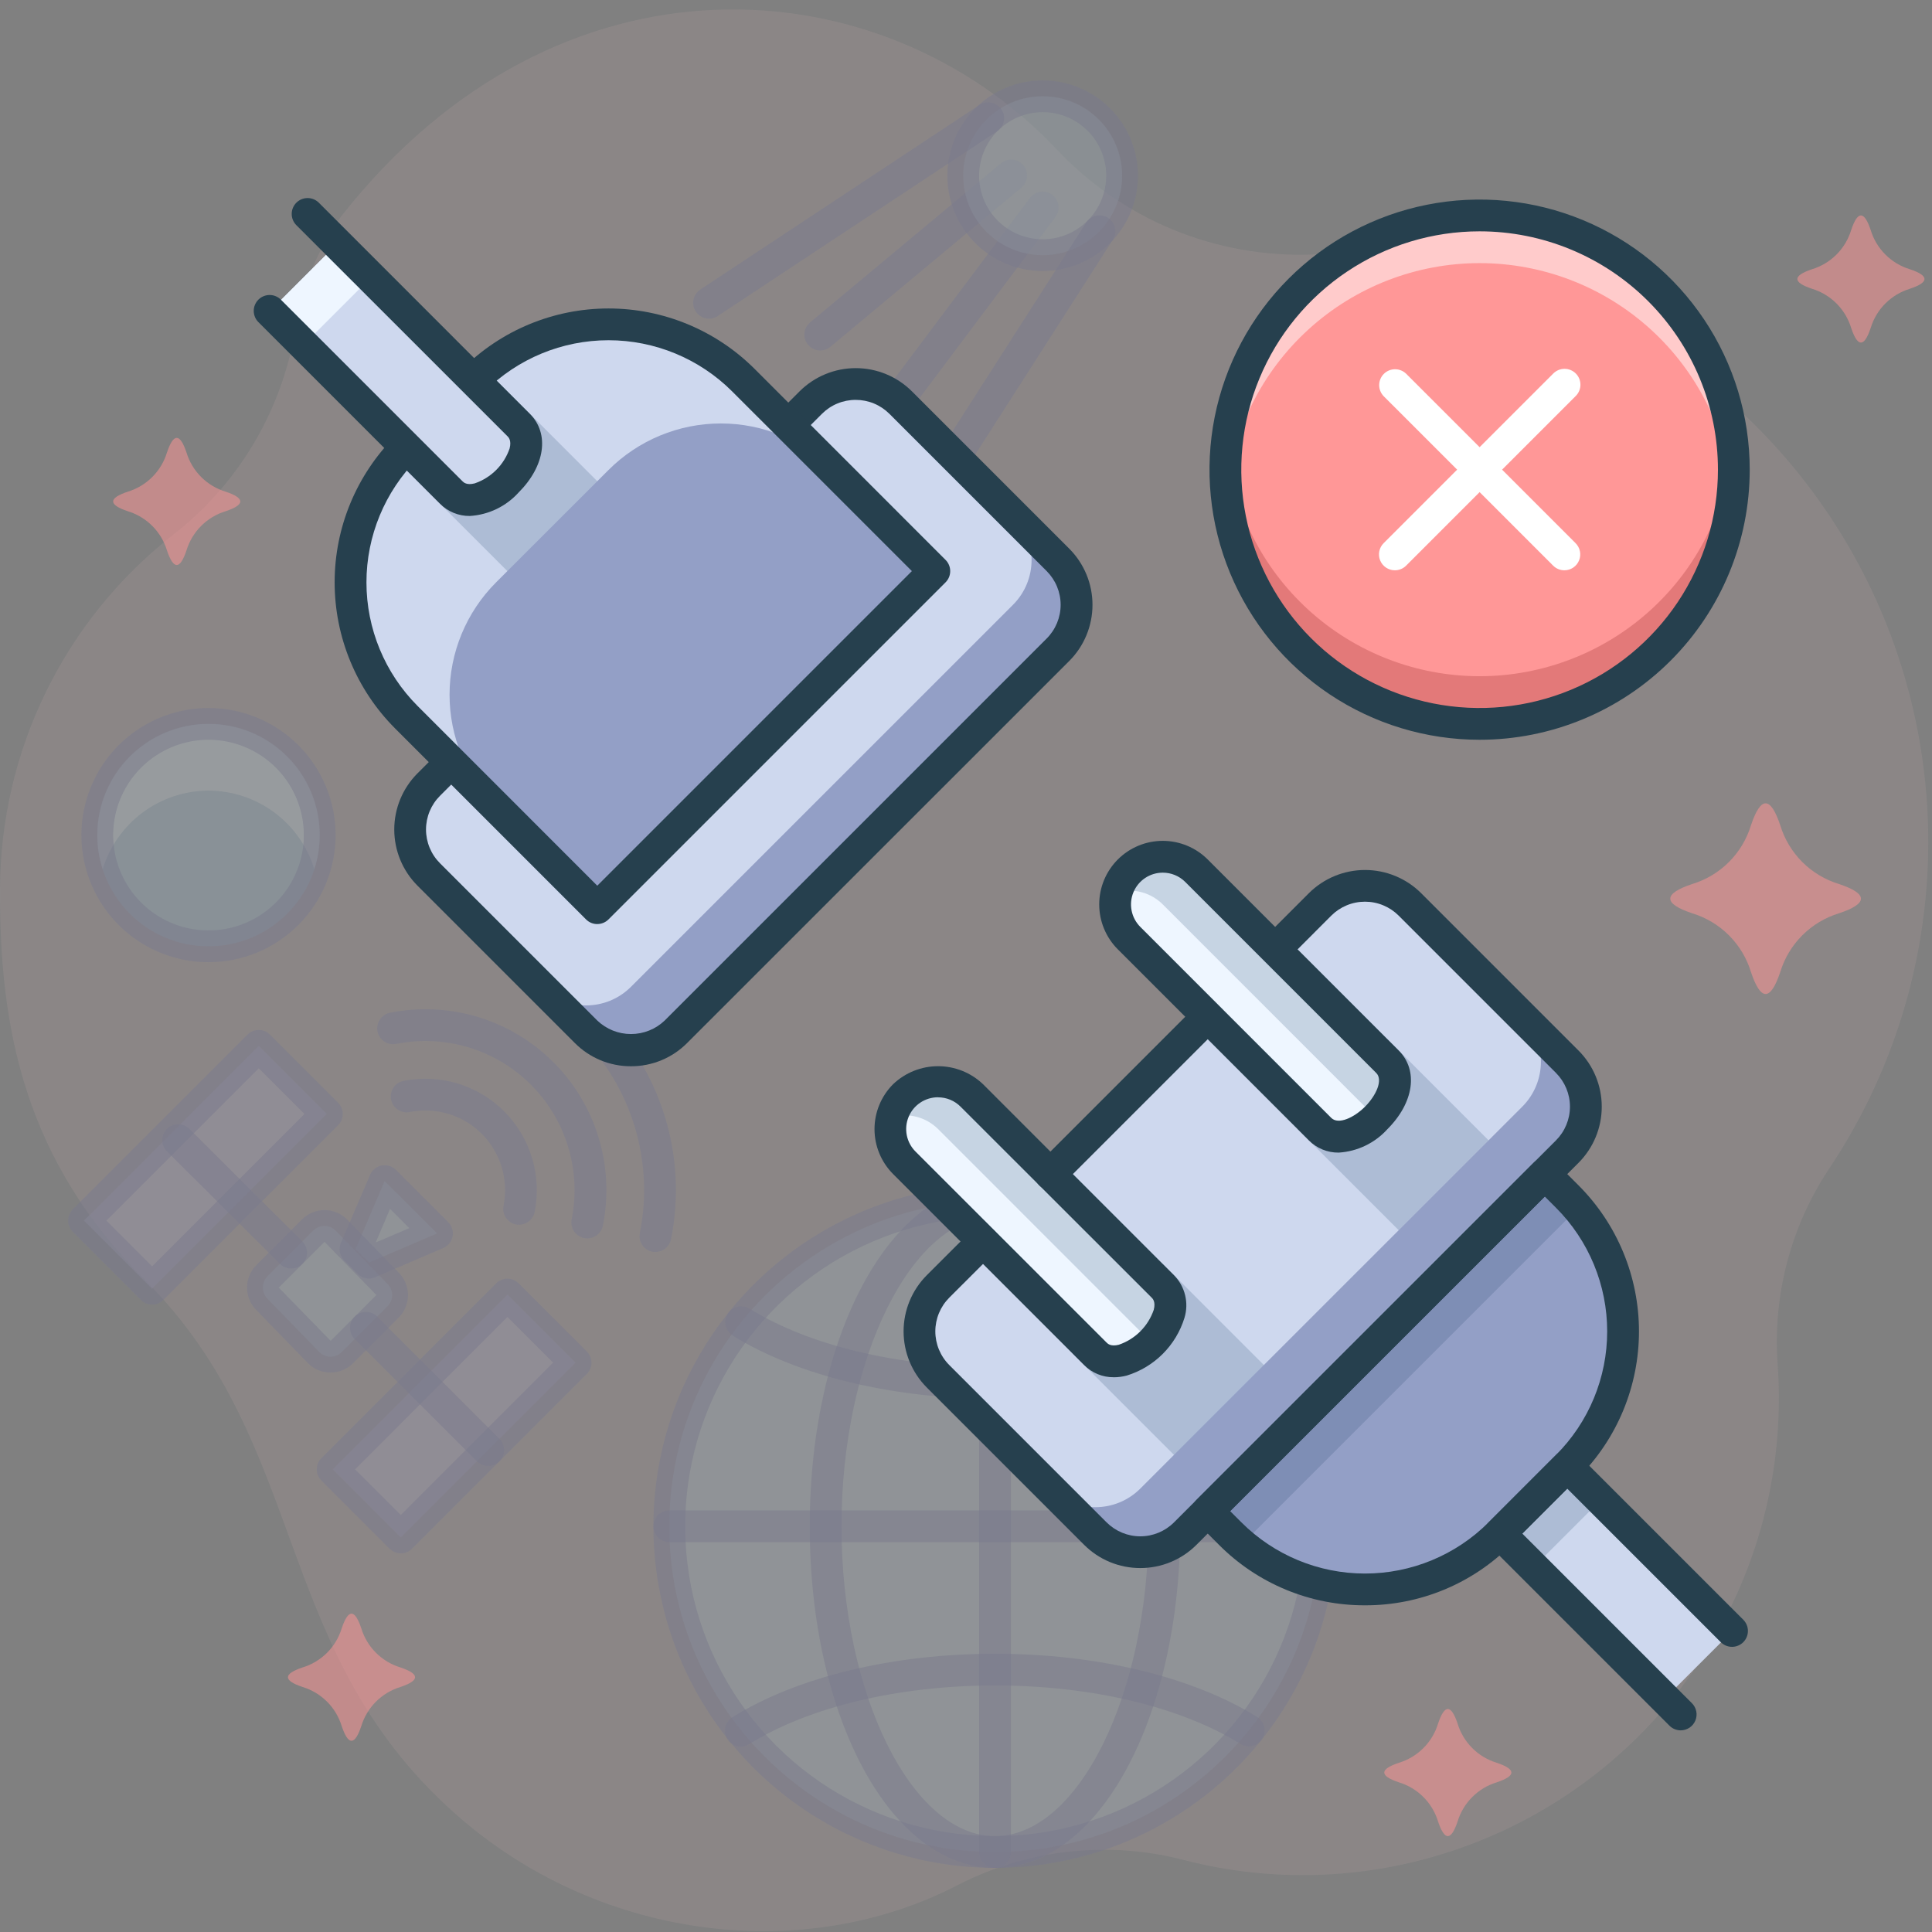<svg width="187" height="187" viewBox="0 0 187 187" fill="none" xmlns="http://www.w3.org/2000/svg">
<rect x="0" y="0" width="187" height="187" fill="#808080" stroke="none"/>
<g opacity="0.3">
<path opacity="0.3" d="M145.045 177.401C153.654 173.51 160.861 167.069 165.692 158.949C170.523 150.829 172.744 141.422 172.056 131.999C171.586 125.303 173.354 118.639 177.083 113.057C182.924 104.295 186.218 94.084 186.602 83.561C186.985 73.038 184.441 62.614 179.254 53.451C174.066 44.287 166.438 36.742 157.218 31.654C147.999 26.567 137.548 24.137 127.03 24.635C122.396 24.806 117.779 23.978 113.494 22.207C109.208 20.435 105.354 17.762 102.193 14.37C85.293 -3.43 54.046 -5.792 33.048 20.912C30.614 24.307 29.05 28.247 28.494 32.387C27.101 40.105 22.892 47.031 16.683 51.822C11.513 55.891 7.327 61.075 4.439 66.987C1.551 72.9 0.034 79.388 0.002 85.967C-0.08 99.762 2.47 112.331 14.03 123.892C30.269 140.13 26.106 160.255 44.788 176.18C58.428 187.806 77.933 190.175 92.835 182.39C99.618 178.943 107.435 178.121 114.787 180.083C124.885 182.649 135.556 181.702 145.045 177.396V177.401Z" fill="#FFCBCB"/>
<path opacity="0.51" d="M79.391 33.925C79.075 33.925 78.766 33.828 78.507 33.647C78.248 33.465 78.052 33.209 77.944 32.912C77.836 32.614 77.823 32.291 77.905 31.986C77.988 31.681 78.162 31.409 78.405 31.206L96.859 15.828C97.014 15.692 97.194 15.59 97.388 15.525C97.583 15.461 97.788 15.436 97.993 15.452C98.197 15.468 98.397 15.525 98.579 15.619C98.761 15.713 98.922 15.843 99.054 16C99.185 16.158 99.283 16.34 99.343 16.536C99.403 16.732 99.423 16.939 99.402 17.142C99.381 17.346 99.319 17.544 99.221 17.724C99.122 17.904 98.989 18.062 98.828 18.19L80.373 33.569C80.097 33.799 79.749 33.925 79.389 33.925H79.391Z" fill="#6D6DAA"/>
<path opacity="0.51" d="M87.08 40.077C86.794 40.077 86.514 39.997 86.272 39.847C86.028 39.697 85.832 39.482 85.704 39.227C85.577 38.971 85.523 38.685 85.548 38.401C85.574 38.116 85.678 37.845 85.85 37.616L99.691 19.162C99.812 19 99.964 18.864 100.137 18.761C100.311 18.658 100.504 18.59 100.704 18.562C100.903 18.533 101.107 18.544 101.303 18.595C101.498 18.645 101.682 18.733 101.844 18.854C102.005 18.975 102.141 19.127 102.244 19.301C102.347 19.474 102.415 19.667 102.443 19.867C102.472 20.067 102.461 20.27 102.411 20.466C102.361 20.662 102.272 20.845 102.151 21.007L88.31 39.462C88.167 39.653 87.981 39.808 87.768 39.914C87.554 40.021 87.319 40.077 87.08 40.077Z" fill="#6D6DAA"/>
<path opacity="0.51" d="M100.921 24.698C105.168 24.698 108.61 21.255 108.61 17.009C108.61 12.762 105.168 9.319 100.921 9.319C96.674 9.319 93.232 12.762 93.232 17.009C93.232 21.255 96.674 24.698 100.921 24.698Z" fill="#C7E9FF"/>
<path opacity="0.51" d="M100.921 26.236C99.096 26.236 97.312 25.695 95.794 24.681C94.277 23.667 93.094 22.226 92.396 20.54C91.698 18.854 91.515 16.998 91.871 15.208C92.227 13.418 93.106 11.774 94.396 10.484C95.687 9.193 97.331 8.315 99.121 7.958C100.911 7.602 102.766 7.785 104.452 8.484C106.138 9.182 107.579 10.365 108.593 11.882C109.607 13.399 110.148 15.184 110.148 17.009C110.148 19.456 109.176 21.803 107.446 23.533C105.715 25.264 103.368 26.236 100.921 26.236ZM100.921 10.857C99.704 10.857 98.515 11.218 97.503 11.894C96.492 12.57 95.703 13.53 95.238 14.654C94.772 15.778 94.65 17.015 94.888 18.209C95.125 19.402 95.711 20.498 96.571 21.358C97.431 22.219 98.528 22.805 99.721 23.042C100.914 23.279 102.151 23.157 103.275 22.692C104.399 22.226 105.36 21.438 106.036 20.426C106.712 19.415 107.072 18.225 107.072 17.009C107.072 15.377 106.424 13.812 105.271 12.659C104.117 11.505 102.552 10.857 100.921 10.857Z" fill="#6D6DAA"/>
<path opacity="0.51" d="M68.626 30.849C68.295 30.85 67.973 30.744 67.707 30.547C67.442 30.35 67.247 30.072 67.151 29.756C67.056 29.439 67.065 29.1 67.177 28.789C67.29 28.478 67.499 28.212 67.775 28.029L94.748 10.19C94.916 10.068 95.107 9.981 95.31 9.935C95.512 9.889 95.722 9.885 95.926 9.922C96.131 9.959 96.325 10.037 96.499 10.152C96.672 10.266 96.82 10.415 96.934 10.588C97.049 10.761 97.127 10.956 97.164 11.161C97.201 11.365 97.196 11.575 97.15 11.777C97.104 11.979 97.017 12.171 96.895 12.338C96.773 12.507 96.618 12.648 96.44 12.755L69.467 30.594C69.215 30.761 68.921 30.849 68.619 30.849H68.626Z" fill="#6D6DAA"/>
<path opacity="0.51" d="M90.156 49.304C89.88 49.304 89.609 49.23 89.372 49.089C89.135 48.948 88.939 48.746 88.807 48.503C88.675 48.261 88.61 47.988 88.62 47.712C88.63 47.436 88.713 47.168 88.862 46.936L105.124 21.55C105.233 21.38 105.374 21.233 105.54 21.117C105.706 21.002 105.893 20.921 106.09 20.877C106.287 20.834 106.491 20.83 106.69 20.866C106.889 20.901 107.079 20.976 107.249 21.085C107.419 21.194 107.566 21.335 107.681 21.501C107.797 21.666 107.878 21.853 107.921 22.051C107.965 22.248 107.968 22.452 107.933 22.651C107.897 22.849 107.823 23.039 107.714 23.209L91.451 48.597C91.311 48.814 91.12 48.993 90.893 49.116C90.666 49.24 90.412 49.304 90.154 49.304H90.156Z" fill="#6D6DAA"/>
<path opacity="0.51" d="M20.182 91.596C26.127 91.596 30.947 86.776 30.947 80.831C30.947 74.885 26.127 70.066 20.182 70.066C14.236 70.066 9.417 74.885 9.417 80.831C9.417 86.776 14.236 91.596 20.182 91.596Z" fill="#96D7FF"/>
<path opacity="0.51" d="M20.182 76.525C22.478 76.53 24.712 77.272 26.555 78.641C28.398 80.01 29.753 81.935 30.421 84.131C30.769 83.066 30.947 81.952 30.947 80.831C30.947 77.976 29.813 75.237 27.794 73.219C25.775 71.2 23.037 70.066 20.182 70.066C17.327 70.066 14.589 71.2 12.57 73.219C10.551 75.237 9.417 77.976 9.417 80.831C9.417 81.952 9.595 83.066 9.943 84.131C10.611 81.935 11.966 80.01 13.809 78.641C15.652 77.272 17.886 76.53 20.182 76.525Z" fill="white"/>
<path opacity="0.51" d="M20.182 93.134C17.749 93.134 15.37 92.412 13.347 91.061C11.323 89.709 9.746 87.787 8.815 85.539C7.884 83.291 7.64 80.817 8.115 78.431C8.59 76.044 9.762 73.852 11.482 72.131C13.203 70.411 15.395 69.239 17.782 68.764C20.168 68.289 22.642 68.533 24.89 69.464C27.138 70.395 29.06 71.972 30.412 73.996C31.763 76.019 32.485 78.397 32.485 80.831C32.485 84.094 31.189 87.223 28.881 89.53C26.574 91.838 23.445 93.134 20.182 93.134ZM20.182 71.603C18.357 71.603 16.573 72.145 15.056 73.159C13.538 74.172 12.355 75.614 11.657 77.3C10.959 78.986 10.776 80.841 11.132 82.631C11.488 84.421 12.367 86.065 13.657 87.356C14.948 88.646 16.592 89.525 18.382 89.881C20.172 90.237 22.027 90.054 23.713 89.356C25.399 88.657 26.84 87.475 27.854 85.957C28.868 84.44 29.409 82.656 29.409 80.831C29.409 78.384 28.437 76.037 26.707 74.306C24.976 72.576 22.629 71.603 20.182 71.603Z" fill="#6D6DAA"/>
<path opacity="0.51" d="M37.231 114.317L42.306 119.384L35.712 122.211L34.412 120.913L37.231 114.317Z" fill="#C7E9FF"/>
<path opacity="0.51" d="M32.499 119.124L37.523 124.292C37.803 124.579 37.959 124.966 37.956 125.367C37.953 125.769 37.792 126.153 37.508 126.437L33.074 130.871C32.931 131.014 32.761 131.127 32.574 131.204C32.386 131.281 32.185 131.32 31.983 131.319C31.78 131.317 31.58 131.275 31.394 131.196C31.208 131.116 31.039 131.001 30.898 130.855L25.872 125.686C25.592 125.399 25.437 125.012 25.44 124.611C25.443 124.209 25.604 123.825 25.888 123.541L30.321 119.107C30.465 118.964 30.635 118.851 30.822 118.774C31.009 118.697 31.21 118.658 31.413 118.659C31.615 118.661 31.815 118.703 32.002 118.782C32.188 118.862 32.356 118.977 32.497 119.123L32.499 119.124Z" fill="#C7E9FF"/>
<path opacity="0.51" d="M8.126 118.144L14.721 124.739L31.637 107.823L25.042 101.227L8.126 118.144Z" fill="#C9C1F5"/>
<path opacity="0.51" d="M32.2 142.218L38.795 148.813L55.711 131.897L49.116 125.301L32.2 142.218Z" fill="#C9C1F5"/>
<path opacity="0.51" d="M31.993 132.854H31.97C31.564 132.854 31.162 132.771 30.789 132.613C30.415 132.454 30.077 132.223 29.794 131.932L24.771 126.764C24.212 126.185 23.901 125.41 23.907 124.605C23.913 123.8 24.234 123.029 24.802 122.458L29.236 118.025C29.52 117.738 29.858 117.511 30.232 117.356C30.605 117.202 31.005 117.123 31.409 117.125H31.432C31.838 117.126 32.239 117.208 32.613 117.366C32.987 117.525 33.325 117.756 33.608 118.048L38.63 123.215C39.19 123.794 39.5 124.569 39.494 125.374C39.489 126.179 39.167 126.95 38.6 127.521L34.166 131.955C33.882 132.24 33.544 132.467 33.173 132.621C32.801 132.775 32.402 132.854 31.999 132.853L31.993 132.854ZM31.409 120.201L26.983 124.627L32.007 129.78L36.427 125.346L31.409 120.201ZM32.504 119.124L31.399 120.201L32.504 119.124Z" fill="#6D6DAA"/>
<path opacity="0.51" d="M14.721 126.278C14.313 126.278 13.922 126.116 13.634 125.828L7.039 119.232C6.751 118.943 6.589 118.552 6.589 118.145C6.589 117.737 6.751 117.346 7.039 117.057L23.956 100.141C24.244 99.852 24.636 99.69 25.043 99.69C25.451 99.69 25.842 99.852 26.131 100.141L32.727 106.737C33.015 107.025 33.177 107.416 33.177 107.824C33.177 108.232 33.015 108.623 32.727 108.911L15.81 125.828C15.521 126.116 15.13 126.278 14.723 126.278H14.721ZM10.301 118.145L14.723 122.566L29.465 107.824L25.043 103.402L10.301 118.145Z" fill="#6D6DAA"/>
<path opacity="0.51" d="M35.704 123.749C35.502 123.749 35.301 123.709 35.114 123.632C34.928 123.554 34.758 123.441 34.615 123.298L33.317 121.999C33.1 121.781 32.953 121.504 32.896 121.202C32.838 120.901 32.872 120.589 32.992 120.307L35.819 113.712C35.918 113.481 36.072 113.278 36.268 113.121C36.464 112.963 36.695 112.856 36.942 112.808C37.188 112.761 37.443 112.775 37.683 112.848C37.924 112.922 38.142 113.053 38.32 113.231L43.386 118.298C43.563 118.476 43.695 118.695 43.768 118.935C43.842 119.175 43.856 119.43 43.808 119.676C43.761 119.923 43.653 120.154 43.496 120.35C43.338 120.546 43.135 120.7 42.904 120.799L36.31 123.626C36.118 123.707 35.912 123.749 35.704 123.749ZM37.751 117.011L36.367 120.258L39.612 118.874L37.751 117.011Z" fill="#6D6DAA"/>
<path opacity="0.51" d="M47.249 141.893C46.841 141.893 46.45 141.73 46.161 141.442L34.331 129.609C34.041 129.321 33.879 128.929 33.878 128.52C33.878 128.112 34.04 127.719 34.329 127.43C34.618 127.141 35.01 126.978 35.418 126.978C35.827 126.978 36.219 127.14 36.508 127.429L48.341 139.271C48.556 139.486 48.702 139.76 48.761 140.058C48.821 140.356 48.79 140.665 48.674 140.946C48.557 141.227 48.361 141.467 48.108 141.636C47.855 141.805 47.557 141.896 47.253 141.896L47.249 141.893Z" fill="#6D6DAA"/>
<path opacity="0.51" d="M28.179 122.783C27.772 122.783 27.382 122.622 27.093 122.335L16.174 111.456C16.027 111.314 15.91 111.145 15.83 110.957C15.749 110.77 15.707 110.568 15.705 110.364C15.703 110.159 15.742 109.957 15.819 109.768C15.897 109.579 16.011 109.407 16.155 109.263C16.299 109.118 16.471 109.004 16.66 108.927C16.849 108.849 17.052 108.811 17.256 108.812C17.46 108.814 17.662 108.857 17.85 108.937C18.037 109.018 18.207 109.135 18.349 109.282L29.268 120.161C29.484 120.376 29.631 120.65 29.691 120.948C29.751 121.247 29.721 121.557 29.605 121.838C29.488 122.12 29.291 122.361 29.038 122.53C28.785 122.699 28.487 122.789 28.182 122.789L28.179 122.783Z" fill="#6D6DAA"/>
<path opacity="0.51" d="M38.79 150.351C38.383 150.351 37.991 150.189 37.703 149.9L31.109 143.306C30.82 143.018 30.658 142.627 30.658 142.219C30.658 141.811 30.82 141.42 31.109 141.131L48.025 124.215C48.314 123.926 48.705 123.764 49.113 123.764C49.52 123.764 49.911 123.926 50.2 124.215L56.799 130.812C57.087 131.101 57.249 131.492 57.249 131.9C57.249 132.307 57.087 132.698 56.799 132.987L39.882 149.904C39.594 150.192 39.203 150.354 38.795 150.354L38.79 150.351ZM34.37 142.219L38.79 146.639L53.536 131.889L49.116 127.469L34.37 142.219Z" fill="#6D6DAA"/>
<path opacity="0.51" d="M50.251 118.548C50.147 118.548 50.044 118.538 49.943 118.518C49.745 118.479 49.556 118.401 49.389 118.289C49.221 118.177 49.076 118.032 48.964 117.864C48.852 117.696 48.774 117.508 48.734 117.31C48.695 117.112 48.695 116.908 48.734 116.71C48.984 115.465 48.922 114.177 48.555 112.962C48.187 111.747 47.525 110.641 46.627 109.743C45.73 108.845 44.624 108.183 43.408 107.816C42.193 107.448 40.906 107.386 39.661 107.636C39.463 107.676 39.259 107.676 39.06 107.636C38.862 107.597 38.674 107.519 38.506 107.407C38.338 107.295 38.194 107.151 38.081 106.983C37.969 106.815 37.891 106.626 37.851 106.428C37.812 106.23 37.812 106.026 37.851 105.828C37.891 105.63 37.969 105.441 38.081 105.273C38.193 105.105 38.337 104.961 38.505 104.849C38.673 104.736 38.861 104.658 39.059 104.619C40.8 104.271 42.6 104.358 44.3 104.872C45.999 105.387 47.545 106.313 48.801 107.568C50.056 108.824 50.982 110.37 51.497 112.069C52.011 113.768 52.098 115.568 51.75 117.31C51.679 117.657 51.49 117.969 51.216 118.193C50.941 118.417 50.597 118.54 50.243 118.54L50.251 118.548Z" fill="#6D6DAA"/>
<path opacity="0.51" d="M56.845 119.867C56.742 119.867 56.639 119.857 56.538 119.838C56.34 119.798 56.151 119.72 55.983 119.608C55.815 119.496 55.671 119.352 55.559 119.184C55.446 119.016 55.368 118.828 55.329 118.629C55.289 118.431 55.289 118.227 55.329 118.029C55.796 115.699 55.68 113.29 54.992 111.016C54.305 108.741 53.066 106.671 51.386 104.991C49.706 103.31 47.637 102.07 45.363 101.381C43.089 100.692 40.679 100.576 38.349 101.042C38.151 101.081 37.947 101.081 37.749 101.042C37.551 101.003 37.362 100.925 37.194 100.812C37.026 100.7 36.882 100.556 36.77 100.388C36.657 100.22 36.579 100.032 36.54 99.834C36.5 99.636 36.5 99.432 36.54 99.234C36.579 99.035 36.657 98.847 36.769 98.679C36.881 98.511 37.025 98.367 37.193 98.254C37.361 98.142 37.55 98.064 37.748 98.024C40.575 97.458 43.499 97.598 46.259 98.433C49.019 99.269 51.53 100.772 53.569 102.811C55.608 104.85 57.111 107.361 57.947 110.121C58.782 112.881 58.922 115.805 58.355 118.632C58.285 118.981 58.097 119.294 57.821 119.52C57.546 119.745 57.201 119.868 56.845 119.867Z" fill="#6D6DAA"/>
<path opacity="0.51" d="M63.444 121.187C63.341 121.187 63.238 121.177 63.137 121.157C62.939 121.118 62.75 121.04 62.582 120.928C62.414 120.816 62.27 120.671 62.158 120.503C62.045 120.335 61.967 120.147 61.928 119.949C61.889 119.751 61.889 119.547 61.928 119.349C62.613 115.932 62.444 112.399 61.434 109.064C60.425 105.728 58.606 102.694 56.141 100.231C55.852 99.942 55.691 99.55 55.691 99.142C55.691 98.733 55.854 98.341 56.143 98.053C56.432 97.764 56.824 97.602 57.233 97.603C57.642 97.603 58.033 97.766 58.322 98.055C61.145 100.876 63.228 104.35 64.385 108.17C65.541 111.989 65.736 116.036 64.951 119.949C64.881 120.296 64.692 120.608 64.417 120.832C64.143 121.056 63.799 121.179 63.444 121.179V121.187Z" fill="#6D6DAA"/>
<path opacity="0.51" d="M96.307 179.256C113.719 179.256 127.834 165.141 127.834 147.729C127.834 130.317 113.719 116.202 96.307 116.202C78.896 116.202 64.781 130.317 64.781 147.729C64.781 165.141 78.896 179.256 96.307 179.256Z" fill="#C7E9FF"/>
<path opacity="0.51" d="M96.307 180.793C89.768 180.793 83.375 178.854 77.938 175.221C72.5 171.588 68.262 166.424 65.76 160.382C63.257 154.34 62.602 147.692 63.878 141.278C65.154 134.864 68.303 128.973 72.927 124.349C77.551 119.725 83.443 116.575 89.857 115.3C96.271 114.024 102.919 114.679 108.961 117.181C115.002 119.684 120.166 123.922 123.8 129.359C127.433 134.797 129.372 141.189 129.372 147.729C129.372 156.498 125.888 164.908 119.688 171.109C113.487 177.31 105.077 180.793 96.307 180.793ZM96.307 117.74C90.376 117.74 84.578 119.499 79.647 122.794C74.715 126.089 70.871 130.773 68.601 136.253C66.332 141.732 65.738 147.762 66.895 153.579C68.052 159.397 70.908 164.74 75.102 168.934C79.296 173.128 84.64 175.984 90.457 177.141C96.274 178.299 102.304 177.705 107.784 175.435C113.263 173.165 117.947 169.321 121.242 164.39C124.537 159.458 126.296 153.66 126.296 147.729C126.296 139.775 123.137 132.148 117.513 126.524C111.889 120.9 104.261 117.74 96.307 117.74Z" fill="#6D6DAA"/>
<path opacity="0.51" d="M96.308 180.793C86.251 180.793 78.376 166.27 78.376 147.729C78.376 129.188 86.251 114.664 96.308 114.664C106.364 114.664 114.239 129.188 114.239 147.729C114.239 166.27 106.364 180.793 96.308 180.793ZM96.308 117.74C88.255 117.74 81.451 131.473 81.451 147.729C81.451 163.984 88.255 177.718 96.308 177.718C104.36 177.718 111.163 163.984 111.163 147.729C111.163 131.473 104.36 117.74 96.308 117.74Z" fill="#6D6DAA"/>
<path opacity="0.51" d="M96.307 180.793C95.9 180.793 95.508 180.631 95.22 180.343C94.932 180.055 94.769 179.663 94.769 179.256V116.202C94.769 115.794 94.932 115.403 95.22 115.115C95.508 114.826 95.9 114.664 96.307 114.664C96.715 114.664 97.106 114.826 97.395 115.115C97.683 115.403 97.845 115.794 97.845 116.202V179.256C97.845 179.663 97.683 180.055 97.395 180.343C97.106 180.631 96.715 180.793 96.307 180.793Z" fill="#6D6DAA"/>
<path opacity="0.51" d="M127.834 149.267H64.781C64.373 149.267 63.982 149.105 63.693 148.816C63.405 148.528 63.243 148.137 63.243 147.729C63.243 147.321 63.405 146.93 63.693 146.641C63.982 146.353 64.373 146.191 64.781 146.191H127.834C128.242 146.191 128.633 146.353 128.922 146.641C129.21 146.93 129.372 147.321 129.372 147.729C129.372 148.137 129.21 148.528 128.922 148.816C128.633 149.105 128.242 149.267 127.834 149.267Z" fill="#6D6DAA"/>
<path opacity="0.51" d="M96.308 135.395C86.445 135.395 77.198 133.165 70.932 129.279C70.586 129.064 70.339 128.72 70.246 128.322C70.153 127.925 70.221 127.507 70.436 127.16C70.651 126.814 70.996 126.567 71.393 126.474C71.79 126.381 72.208 126.449 72.555 126.664C78.347 130.259 87.003 132.319 96.308 132.319C105.612 132.319 114.268 130.259 120.057 126.66C120.229 126.553 120.42 126.481 120.619 126.448C120.819 126.415 121.023 126.422 121.219 126.468C121.416 126.514 121.602 126.598 121.766 126.716C121.931 126.834 122.07 126.983 122.177 127.154C122.284 127.326 122.356 127.517 122.389 127.716C122.421 127.916 122.415 128.12 122.369 128.317C122.323 128.514 122.239 128.699 122.121 128.864C122.003 129.028 121.854 129.168 121.683 129.274C115.417 133.165 106.17 135.395 96.308 135.395Z" fill="#6D6DAA"/>
<path opacity="0.51" d="M120.867 169.024C120.582 169.024 120.301 168.944 120.059 168.793C114.27 165.199 105.613 163.139 96.309 163.139C87.005 163.139 78.348 165.199 72.559 168.792C72.388 168.907 72.195 168.986 71.993 169.025C71.79 169.063 71.582 169.061 71.381 169.018C71.179 168.975 70.988 168.891 70.82 168.773C70.651 168.654 70.508 168.503 70.399 168.328C70.29 168.153 70.217 167.958 70.184 167.754C70.152 167.551 70.161 167.343 70.211 167.143C70.261 166.943 70.35 166.755 70.474 166.59C70.598 166.425 70.754 166.287 70.932 166.184C77.195 162.297 86.442 160.067 96.307 160.067C106.173 160.067 115.417 162.293 121.683 166.184C121.967 166.36 122.186 166.624 122.307 166.936C122.427 167.248 122.443 167.591 122.351 167.913C122.259 168.235 122.065 168.518 121.798 168.719C121.531 168.92 121.205 169.029 120.871 169.029L120.867 169.024Z" fill="#6D6DAA"/>
</g>
<path opacity="0.52" d="M181.068 22.273C181.34 23.166 181.828 23.979 182.488 24.639C183.148 25.299 183.961 25.787 184.854 26.059C186.747 26.689 186.747 27.32 184.854 27.952C183.961 28.224 183.148 28.712 182.488 29.372C181.828 30.032 181.34 30.845 181.068 31.738C180.437 33.631 179.806 33.631 179.175 31.738C178.903 30.845 178.415 30.032 177.755 29.372C177.094 28.712 176.282 28.224 175.388 27.952C173.496 27.322 173.496 26.691 175.388 26.059C176.282 25.787 177.094 25.299 177.755 24.639C178.415 23.979 178.903 23.166 179.175 22.273C179.806 20.38 180.437 20.38 181.068 22.273Z" fill="#FF9797"/>
<path opacity="0.52" d="M141.083 166.834C141.355 167.727 141.843 168.54 142.503 169.2C143.163 169.861 143.976 170.348 144.869 170.62C146.762 171.251 146.762 171.882 144.869 172.514C143.976 172.786 143.163 173.273 142.503 173.934C141.843 174.594 141.355 175.407 141.083 176.3C140.452 178.192 139.821 178.192 139.19 176.3C138.918 175.407 138.43 174.594 137.77 173.934C137.11 173.273 136.297 172.786 135.403 172.514C133.511 171.883 133.511 171.252 135.403 170.62C136.297 170.348 137.11 169.861 137.77 169.2C138.43 168.54 138.918 167.727 139.19 166.834C139.821 164.942 140.452 164.942 141.083 166.834Z" fill="#FF9797"/>
<path opacity="0.52" d="M34.969 157.607C35.241 158.5 35.728 159.313 36.389 159.973C37.049 160.633 37.862 161.121 38.755 161.393C40.648 162.024 40.648 162.655 38.755 163.286C37.862 163.558 37.049 164.046 36.389 164.706C35.728 165.366 35.241 166.179 34.969 167.072C34.338 168.965 33.707 168.965 33.075 167.072C32.803 166.179 32.316 165.366 31.656 164.706C30.995 164.046 30.183 163.558 29.289 163.286C27.397 162.656 27.397 162.025 29.289 161.393C30.183 161.121 30.995 160.633 31.656 159.973C32.316 159.313 32.803 158.5 33.075 157.607C33.707 155.714 34.338 155.714 34.969 157.607Z" fill="#FF9797"/>
<path opacity="0.52" d="M18.052 43.803C18.324 44.697 18.811 45.509 19.472 46.169C20.132 46.83 20.945 47.317 21.838 47.589C23.731 48.22 23.731 48.851 21.838 49.483C20.945 49.755 20.132 50.242 19.472 50.903C18.811 51.563 18.324 52.376 18.052 53.269C17.421 55.161 16.79 55.161 16.159 53.269C15.887 52.376 15.399 51.563 14.739 50.903C14.079 50.242 13.266 49.755 12.373 49.483C10.48 48.852 10.48 48.221 12.373 47.589C13.266 47.317 14.079 46.83 14.739 46.169C15.399 45.509 15.887 44.697 16.159 43.803C16.79 41.91 17.421 41.91 18.052 43.803Z" fill="#FF9797"/>
<path opacity="0.52" d="M172.314 79.885C172.722 81.225 173.454 82.443 174.444 83.434C175.434 84.424 176.653 85.155 177.992 85.563C180.831 86.509 180.831 87.456 177.992 88.402C176.653 88.81 175.434 89.541 174.444 90.531C173.454 91.521 172.722 92.74 172.314 94.08C171.368 96.919 170.422 96.919 169.476 94.08C169.068 92.74 168.336 91.521 167.346 90.531C166.356 89.541 165.137 88.81 163.798 88.402C160.959 87.456 160.959 86.509 163.798 85.563C165.137 85.155 166.356 84.424 167.346 83.434C168.336 82.443 169.068 81.225 169.476 79.885C170.422 77.045 171.368 77.045 172.314 79.885Z" fill="#FF9797"/>
<path d="M86.085 37.879L102.396 54.192C102.967 54.763 103.42 55.441 103.729 56.187C104.039 56.934 104.198 57.734 104.198 58.541C104.198 59.349 104.039 60.149 103.729 60.896C103.42 61.642 102.967 62.32 102.396 62.891L65.424 99.864C64.852 100.435 64.174 100.888 63.428 101.197C62.681 101.507 61.882 101.666 61.074 101.666C60.266 101.666 59.466 101.507 58.719 101.197C57.973 100.888 57.295 100.435 56.724 99.864L40.411 83.553L86.085 37.879Z" fill="#939FC6"/>
<path d="M78.473 38.966L41.499 75.94C39.097 78.342 39.097 82.237 41.499 84.639L52.374 95.514C54.776 97.916 58.671 97.916 61.073 95.514L98.047 58.541C100.449 56.138 100.449 52.243 98.047 49.841L87.172 38.966C84.77 36.564 80.875 36.564 78.473 38.966Z" fill="#CED8EE"/>
<path d="M61.073 103.204C60.062 103.207 59.062 103.009 58.128 102.623C57.195 102.236 56.347 101.668 55.635 100.951L40.41 85.726C38.97 84.283 38.161 82.328 38.161 80.289C38.161 78.25 38.97 76.295 40.41 74.852L77.391 37.879C78.835 36.44 80.79 35.632 82.829 35.632C84.867 35.632 86.822 36.44 88.266 37.879L103.491 53.104C104.933 54.546 105.743 56.502 105.743 58.541C105.743 60.581 104.933 62.537 103.491 63.979L66.511 100.951C65.799 101.668 64.951 102.236 64.018 102.623C63.084 103.009 62.083 103.207 61.073 103.204ZM82.822 38.705C82.216 38.704 81.615 38.822 81.055 39.054C80.495 39.285 79.987 39.625 79.558 40.054L42.586 77.028C42.157 77.456 41.818 77.965 41.586 78.525C41.354 79.084 41.234 79.684 41.234 80.29C41.234 80.896 41.354 81.496 41.586 82.056C41.818 82.616 42.157 83.124 42.586 83.553L57.811 98.778C58.69 99.618 59.858 100.086 61.074 100.086C62.289 100.086 63.458 99.618 64.336 98.778L101.309 61.803C101.737 61.374 102.077 60.865 102.309 60.306C102.541 59.746 102.66 59.146 102.66 58.54C102.66 57.934 102.541 57.334 102.309 56.774C102.077 56.214 101.737 55.706 101.309 55.277L86.084 40.052C85.655 39.624 85.147 39.285 84.587 39.053C84.027 38.822 83.427 38.704 82.822 38.705Z" fill="#26404E"/>
<path d="M147.344 98.414L151.693 102.763C152.264 103.334 152.717 104.012 153.026 104.758C153.336 105.505 153.495 106.305 153.495 107.113C153.495 107.92 153.336 108.72 153.026 109.467C152.717 110.213 152.264 110.891 151.693 111.463L114.72 148.436C114.149 149.008 113.471 149.461 112.725 149.77C111.978 150.079 111.178 150.238 110.371 150.238C109.563 150.238 108.763 150.079 108.016 149.77C107.27 149.461 106.592 149.008 106.021 148.436L101.672 144.087L147.344 98.414Z" fill="#939FC6"/>
<path d="M127.769 87.539L123.42 91.89L134.293 102.764L127.769 109.282L116.895 98.407L101.67 113.632L112.546 124.507L106.021 131.032L95.146 120.158L90.797 124.507C90.226 125.078 89.773 125.756 89.463 126.503C89.154 127.249 88.995 128.049 88.995 128.857C88.995 129.665 89.154 130.465 89.463 131.211C89.773 131.957 90.226 132.635 90.797 133.207L101.672 144.081C102.243 144.652 102.921 145.105 103.667 145.415C104.414 145.724 105.214 145.883 106.021 145.883C106.829 145.883 107.629 145.724 108.376 145.415C109.122 145.105 109.8 144.652 110.371 144.081L147.344 107.113C147.915 106.542 148.368 105.864 148.677 105.118C148.986 104.371 149.146 103.571 149.146 102.763C149.146 101.956 148.986 101.156 148.677 100.409C148.368 99.663 147.915 98.985 147.344 98.413L136.469 87.539C135.898 86.968 135.22 86.515 134.474 86.206C133.727 85.896 132.927 85.737 132.119 85.737C131.312 85.737 130.512 85.896 129.765 86.206C129.019 86.515 128.341 86.968 127.769 87.539Z" fill="#CED8EE"/>
<path opacity="0.2" d="M112.547 122.339L103.848 131.038L113.635 140.825L122.334 132.126L112.547 122.339Z" fill="#2C4B75"/>
<path opacity="0.2" d="M134.296 100.588L125.596 109.288L135.383 119.075L144.083 110.375L134.296 100.588Z" fill="#2C4B75"/>
<path d="M151.695 141.912L145.171 148.436L161.14 164.406L167.665 157.881L151.695 141.912Z" fill="#CED8EE"/>
<path opacity="0.2" d="M151.694 141.912L145.169 148.436L148.432 151.699L154.956 145.174L151.694 141.912Z" fill="#2C4B75"/>
<path d="M94.059 106.026L112.546 124.507C115.446 127.407 108.921 133.931 106.021 131.032L87.541 112.551C87.113 112.123 86.773 111.614 86.541 111.054C86.309 110.495 86.19 109.895 86.19 109.289C86.19 108.683 86.309 108.083 86.541 107.523C86.773 106.963 87.113 106.454 87.541 106.026C87.97 105.598 88.478 105.258 89.038 105.026C89.598 104.794 90.198 104.674 90.804 104.674C91.41 104.674 92.01 104.794 92.57 105.026C93.13 105.258 93.638 105.598 94.067 106.026H94.059Z" fill="#EEF6FF"/>
<path opacity="0.2" d="M87.541 106.026C86.97 106.604 86.564 107.323 86.363 108.11C87.142 107.899 87.962 107.897 88.742 108.104C89.522 108.31 90.233 108.719 90.805 109.288L111.459 129.949C111.459 129.949 114.381 126.348 112.546 124.511L94.059 106.026C93.631 105.598 93.122 105.258 92.562 105.026C92.002 104.794 91.402 104.674 90.796 104.674C90.19 104.674 89.59 104.794 89.031 105.026C88.471 105.258 87.962 105.598 87.534 106.026H87.541Z" fill="#2C4B75"/>
<path d="M149.518 113.639L151.693 115.813C153.407 117.527 154.766 119.561 155.694 121.8C156.621 124.04 157.098 126.439 157.098 128.863C157.098 131.287 156.621 133.686 155.694 135.925C154.766 138.165 153.407 140.199 151.693 141.913L145.168 148.438C143.454 150.152 141.419 151.511 139.18 152.439C136.941 153.366 134.541 153.844 132.118 153.844C129.694 153.844 127.294 153.366 125.055 152.439C122.816 151.511 120.782 150.152 119.068 148.438L116.892 146.263L149.518 113.639Z" fill="#939FC6"/>
<path opacity="0.2" d="M149.52 113.638L116.897 146.262L120.159 149.524L152.782 116.901L149.52 113.638Z" fill="#2C4B75"/>
<path d="M101.672 115.176C101.367 115.176 101.07 115.086 100.817 114.917C100.565 114.748 100.367 114.508 100.251 114.227C100.135 113.946 100.104 113.637 100.164 113.339C100.223 113.04 100.369 112.766 100.584 112.551L115.809 97.326C116.099 97.046 116.488 96.891 116.891 96.895C117.294 96.898 117.68 97.06 117.965 97.345C118.25 97.63 118.412 98.016 118.416 98.419C118.419 98.822 118.264 99.211 117.984 99.501L102.759 114.726C102.471 115.014 102.079 115.176 101.672 115.176Z" fill="#26404E"/>
<path d="M110.371 151.774C109.362 151.775 108.361 151.578 107.428 151.192C106.495 150.806 105.647 150.24 104.933 149.525L89.708 134.3C88.268 132.857 87.459 130.902 87.459 128.863C87.459 126.824 88.268 124.869 89.708 123.426L94.059 119.077C94.349 118.796 94.737 118.641 95.141 118.645C95.544 118.648 95.93 118.81 96.215 119.095C96.5 119.38 96.662 119.766 96.665 120.169C96.669 120.573 96.514 120.961 96.234 121.251L91.883 125.6C91.454 126.029 91.115 126.537 90.883 127.097C90.651 127.657 90.531 128.257 90.531 128.863C90.531 129.469 90.651 130.069 90.883 130.629C91.115 131.188 91.454 131.697 91.883 132.126L107.108 147.351C107.536 147.779 108.045 148.119 108.605 148.351C109.165 148.583 109.765 148.702 110.371 148.702C110.977 148.702 111.577 148.583 112.136 148.351C112.696 148.119 113.205 147.779 113.633 147.351L150.606 110.377C151.034 109.948 151.374 109.44 151.606 108.88C151.838 108.32 151.957 107.72 151.957 107.114C151.957 106.508 151.838 105.908 151.606 105.348C151.374 104.789 151.034 104.28 150.606 103.851L135.38 88.626C134.952 88.198 134.443 87.858 133.884 87.626C133.324 87.394 132.724 87.275 132.118 87.275C131.512 87.275 130.912 87.394 130.352 87.626C129.792 87.858 129.284 88.198 128.855 88.626L124.508 92.98C124.366 93.127 124.196 93.244 124.008 93.325C123.821 93.405 123.619 93.448 123.415 93.45C123.211 93.451 123.008 93.412 122.819 93.335C122.63 93.258 122.458 93.144 122.314 92.999C122.17 92.855 122.055 92.683 121.978 92.494C121.901 92.305 121.862 92.103 121.864 91.898C121.865 91.694 121.908 91.492 121.988 91.305C122.069 91.117 122.186 90.947 122.333 90.806L126.684 86.455C128.127 85.016 130.082 84.207 132.121 84.207C134.159 84.207 136.115 85.016 137.558 86.455L152.783 101.68C154.225 103.122 155.035 105.078 155.035 107.117C155.035 109.157 154.225 111.112 152.783 112.554L115.808 149.524C115.094 150.238 114.247 150.805 113.314 151.191C112.381 151.577 111.381 151.775 110.371 151.774Z" fill="#26404E"/>
<path d="M162.676 167.482C162.268 167.481 161.877 167.319 161.589 167.031L144.082 149.524C143.793 149.235 143.631 148.844 143.631 148.436C143.631 148.029 143.793 147.637 144.082 147.349L150.607 140.824C150.895 140.535 151.286 140.374 151.694 140.374C152.102 140.374 152.493 140.535 152.782 140.824L168.751 156.793C169.031 157.083 169.186 157.472 169.183 157.875C169.179 158.278 169.017 158.664 168.732 158.949C168.447 159.234 168.061 159.396 167.658 159.399C167.255 159.403 166.866 159.248 166.576 158.968L151.694 144.086L147.344 148.436L163.764 164.856C163.979 165.071 164.125 165.345 164.184 165.644C164.244 165.942 164.213 166.251 164.097 166.532C163.98 166.813 163.783 167.053 163.531 167.222C163.278 167.391 162.98 167.481 162.676 167.482Z" fill="#26404E"/>
<path d="M107.801 133.304C107.269 133.31 106.74 133.209 106.248 133.006C105.755 132.804 105.308 132.504 104.933 132.126L86.446 113.639C85.875 113.067 85.422 112.389 85.113 111.643C84.804 110.897 84.644 110.097 84.644 109.289C84.644 108.481 84.804 107.681 85.113 106.935C85.422 106.188 85.875 105.51 86.446 104.939C87.619 103.821 89.177 103.198 90.796 103.198C92.416 103.198 93.974 103.821 95.146 104.939L113.633 123.43C114.157 123.963 114.527 124.626 114.706 125.351C114.884 126.076 114.864 126.836 114.647 127.55C114.242 128.869 113.52 130.068 112.545 131.043C111.569 132.019 110.37 132.74 109.052 133.145C108.644 133.252 108.223 133.306 107.801 133.308V133.304ZM90.797 106.206C90.187 106.204 89.59 106.383 89.082 106.721C88.574 107.059 88.178 107.54 87.944 108.104C87.71 108.668 87.65 109.288 87.77 109.887C87.89 110.485 88.185 111.034 88.618 111.464L107.108 129.949C107.219 130.06 107.512 130.355 108.291 130.159C109.076 129.891 109.789 129.447 110.375 128.86C110.962 128.274 111.406 127.56 111.674 126.775C111.872 126.006 111.577 125.699 111.465 125.593L92.972 107.113C92.687 106.827 92.347 106.599 91.974 106.445C91.6 106.29 91.2 106.211 90.796 106.212L90.797 106.206Z" fill="#26404E"/>
<path d="M115.808 84.277L134.293 102.764C137.194 105.665 130.669 112.188 127.768 109.29L109.284 90.803C108.856 90.374 108.516 89.866 108.284 89.306C108.052 88.746 107.933 88.146 107.933 87.54C107.933 86.934 108.052 86.334 108.284 85.774C108.516 85.214 108.856 84.706 109.284 84.277C109.713 83.849 110.221 83.509 110.781 83.277C111.341 83.045 111.941 82.926 112.547 82.926C113.153 82.926 113.753 83.045 114.313 83.277C114.872 83.509 115.381 83.849 115.809 84.277H115.808Z" fill="#EEF6FF"/>
<path opacity="0.2" d="M109.284 84.277C108.713 84.855 108.306 85.574 108.106 86.361C108.885 86.15 109.705 86.148 110.485 86.355C111.264 86.562 111.976 86.97 112.547 87.539L133.207 108.205C133.207 108.205 136.129 104.603 134.295 102.767L115.808 84.277C114.943 83.412 113.769 82.926 112.546 82.926C111.322 82.926 110.149 83.412 109.284 84.277Z" fill="#2C4B75"/>
<path d="M129.57 111.562C129.034 111.568 128.503 111.466 128.007 111.263C127.511 111.059 127.061 110.758 126.684 110.377L108.195 91.888C107.042 90.735 106.394 89.17 106.394 87.538C106.394 85.907 107.042 84.342 108.195 83.188C109.349 82.035 110.914 81.387 112.545 81.387C114.177 81.387 115.742 82.035 116.895 83.188L135.382 101.677C137.303 103.598 136.855 106.729 134.293 109.289C133.078 110.637 131.382 111.453 129.57 111.562ZM112.546 84.465C111.938 84.465 111.344 84.645 110.838 84.983C110.332 85.321 109.938 85.801 109.705 86.363C109.473 86.924 109.411 87.542 109.53 88.139C109.648 88.735 109.94 89.283 110.37 89.714L128.858 108.205C129.54 108.883 131.051 108.187 132.12 107.118C133.189 106.049 133.889 104.536 133.209 103.855L114.721 85.365C114.435 85.079 114.096 84.852 113.723 84.698C113.35 84.543 112.95 84.464 112.546 84.465Z" fill="#26404E"/>
<path d="M132.12 155.38C129.494 155.387 126.892 154.873 124.465 153.868C122.039 152.863 119.836 151.386 117.984 149.524L115.808 147.348C115.52 147.059 115.358 146.668 115.358 146.26C115.358 145.853 115.52 145.461 115.808 145.173L148.433 112.551C148.721 112.263 149.112 112.101 149.52 112.101C149.928 112.101 150.319 112.263 150.607 112.551L152.782 114.726C154.638 116.582 156.111 118.786 157.116 121.212C158.12 123.638 158.638 126.237 158.638 128.863C158.638 131.488 158.12 134.088 157.116 136.514C156.111 138.94 154.638 141.143 152.782 143L146.256 149.524C144.404 151.386 142.202 152.863 139.775 153.868C137.348 154.873 134.747 155.387 132.12 155.38ZM119.068 146.262L120.157 147.351C123.329 150.523 127.632 152.305 132.119 152.305C136.605 152.305 140.908 150.523 144.08 147.351L150.606 140.825C152.177 139.255 153.423 137.39 154.273 135.337C155.123 133.285 155.561 131.085 155.561 128.863C155.561 126.641 155.123 124.441 154.273 122.389C153.423 120.336 152.177 118.471 150.606 116.9L149.518 115.813L119.068 146.262Z" fill="#26404E"/>
<path d="M45.849 36.792L39.324 43.317C37.61 45.031 36.251 47.065 35.323 49.304C34.396 51.544 33.919 53.943 33.919 56.367C33.919 58.791 34.396 61.19 35.323 63.429C36.251 65.668 37.61 67.703 39.324 69.417L57.811 87.905L90.434 55.279L71.947 36.792C68.486 33.331 63.792 31.387 58.898 31.387C54.004 31.387 49.31 33.331 45.849 36.792Z" fill="#CED8EE"/>
<path opacity="0.2" d="M67.598 56.366L46.941 35.705L38.237 44.404L58.898 65.066C61.799 67.965 70.497 59.267 67.598 56.366Z" fill="#2C4B75"/>
<path d="M90.434 55.279L80.647 45.492C77.763 42.608 73.851 40.987 69.773 40.987C65.694 40.987 61.782 42.608 58.898 45.492L48.018 56.366C45.134 59.25 43.513 63.162 43.513 67.24C43.513 71.319 45.134 75.231 48.018 78.115L57.811 87.905L90.434 55.279Z" fill="#939FC6"/>
<path d="M57.811 89.443C57.403 89.443 57.012 89.281 56.724 88.992L38.237 70.502C34.493 66.75 32.39 61.666 32.39 56.365C32.39 51.065 34.493 45.981 38.237 42.228L44.762 35.703C48.514 31.959 53.598 29.857 58.899 29.857C64.2 29.857 69.284 31.959 73.036 35.703L91.521 54.192C91.81 54.48 91.972 54.871 91.972 55.279C91.972 55.687 91.81 56.078 91.521 56.366L58.898 88.989C58.61 89.278 58.219 89.44 57.811 89.44V89.443ZM46.941 37.879L40.416 44.404C37.248 47.58 35.469 51.882 35.469 56.367C35.469 60.852 37.248 65.154 40.416 68.329L57.811 85.728L88.261 55.277L70.86 37.879C67.685 34.711 63.383 32.932 58.897 32.932C54.412 32.932 50.11 34.711 46.935 37.879H46.941Z" fill="#26404E"/>
<path d="M50.199 41.141L32.639 23.586L26.118 30.11L43.673 47.666C46.574 50.567 53.093 44.041 50.199 41.141Z" fill="#CED8EE"/>
<path d="M32.643 23.585L26.118 30.11L29.381 33.372L35.906 26.848L32.643 23.585Z" fill="#EEF6FF"/>
<path d="M45.474 49.941C44.938 49.947 44.406 49.845 43.91 49.642C43.413 49.438 42.963 49.136 42.586 48.755L25.029 31.197C24.883 31.055 24.765 30.886 24.685 30.698C24.604 30.51 24.562 30.308 24.56 30.104C24.558 29.9 24.597 29.698 24.674 29.509C24.752 29.32 24.866 29.148 25.01 29.003C25.155 28.859 25.326 28.745 25.515 28.668C25.704 28.59 25.907 28.551 26.111 28.553C26.315 28.555 26.517 28.597 26.705 28.678C26.892 28.759 27.062 28.876 27.204 29.023L44.761 46.579C44.873 46.69 45.168 46.985 45.943 46.788C46.728 46.52 47.441 46.076 48.028 45.49C48.615 44.903 49.059 44.19 49.327 43.405C49.523 42.636 49.228 42.328 49.117 42.222L28.666 21.776C28.386 21.486 28.231 21.098 28.235 20.694C28.238 20.291 28.4 19.905 28.685 19.62C28.97 19.335 29.356 19.173 29.759 19.17C30.163 19.166 30.551 19.321 30.841 19.601L51.286 40.054C53.207 41.975 52.759 45.106 50.199 47.666C48.983 49.015 47.286 49.832 45.474 49.941Z" fill="#26404E"/>
<path d="M143.213 70.066C156.803 70.066 167.819 59.049 167.819 45.459C167.819 31.87 156.803 20.853 143.213 20.853C129.623 20.853 118.607 31.87 118.607 45.459C118.607 59.049 129.623 70.066 143.213 70.066Z" fill="#FF9797"/>
<path opacity="0.2" d="M143.213 65.452C137.088 65.45 131.184 63.163 126.655 59.039C122.126 54.916 119.298 49.251 118.724 43.153C118.653 43.909 118.607 44.677 118.607 45.459C118.607 51.985 121.199 58.244 125.814 62.859C130.428 67.473 136.687 70.066 143.213 70.066C149.739 70.066 155.998 67.473 160.612 62.859C165.227 58.244 167.819 51.985 167.819 45.459C167.819 44.681 167.773 43.912 167.702 43.153C167.128 49.251 164.3 54.916 159.771 59.039C155.242 63.163 149.338 65.45 143.213 65.452Z" fill="#750000"/>
<path opacity="0.5" d="M143.213 25.467C149.338 25.469 155.242 27.756 159.771 31.879C164.3 36.003 167.128 41.668 167.702 47.766C167.773 47.01 167.819 46.242 167.819 45.459C167.819 38.933 165.227 32.675 160.612 28.06C155.998 23.446 149.739 20.853 143.213 20.853C136.687 20.853 130.428 23.446 125.814 28.06C121.199 32.675 118.607 38.933 118.607 45.459C118.607 46.238 118.653 47.007 118.724 47.766C119.298 41.668 122.126 36.003 126.655 31.879C131.184 27.756 137.088 25.469 143.213 25.467Z" fill="white"/>
<path d="M135.01 55.199C134.706 55.199 134.409 55.109 134.156 54.94C133.903 54.771 133.706 54.531 133.589 54.249C133.473 53.968 133.443 53.659 133.502 53.361C133.561 53.063 133.708 52.789 133.923 52.574L150.327 36.169C150.469 36.022 150.639 35.905 150.827 35.824C151.014 35.744 151.216 35.701 151.42 35.7C151.624 35.698 151.827 35.737 152.016 35.814C152.205 35.891 152.377 36.006 152.521 36.15C152.665 36.294 152.78 36.466 152.857 36.655C152.934 36.844 152.973 37.047 152.971 37.251C152.97 37.455 152.927 37.657 152.847 37.844C152.766 38.032 152.649 38.202 152.502 38.344L136.099 54.75C135.956 54.893 135.786 55.006 135.599 55.083C135.412 55.16 135.212 55.199 135.01 55.199Z" fill="white"/>
<path d="M151.416 55.199C151.008 55.199 150.617 55.037 150.329 54.748L133.924 38.345C133.644 38.055 133.489 37.667 133.492 37.263C133.496 36.86 133.658 36.474 133.943 36.189C134.228 35.904 134.614 35.742 135.017 35.739C135.42 35.736 135.809 35.891 136.099 36.171L152.503 52.575C152.718 52.79 152.865 53.064 152.924 53.363C152.983 53.661 152.953 53.97 152.836 54.251C152.72 54.532 152.523 54.772 152.27 54.941C152.017 55.11 151.72 55.2 151.416 55.2V55.199Z" fill="white"/>
<path d="M143.213 71.603C138.042 71.603 132.987 70.07 128.688 67.197C124.389 64.325 121.038 60.242 119.059 55.464C117.08 50.687 116.562 45.43 117.571 40.359C118.58 35.288 121.07 30.629 124.726 26.973C128.383 23.317 133.041 20.826 138.112 19.818C143.184 18.809 148.441 19.327 153.218 21.305C157.995 23.284 162.078 26.635 164.951 30.935C167.824 35.234 169.357 40.289 169.357 45.459C169.357 52.393 166.603 59.043 161.7 63.946C156.797 68.849 150.147 71.603 143.213 71.603ZM143.213 22.391C138.65 22.391 134.19 23.744 130.397 26.279C126.603 28.814 123.647 32.416 121.901 36.632C120.155 40.847 119.698 45.485 120.588 49.96C121.478 54.435 123.675 58.545 126.901 61.771C130.127 64.997 134.238 67.194 138.713 68.085C143.187 68.975 147.826 68.518 152.041 66.772C156.256 65.026 159.859 62.069 162.394 58.276C164.928 54.482 166.281 50.022 166.281 45.459C166.281 39.341 163.851 33.474 159.525 29.148C155.199 24.822 149.331 22.391 143.213 22.391Z" fill="#26404E"/>
</svg>
